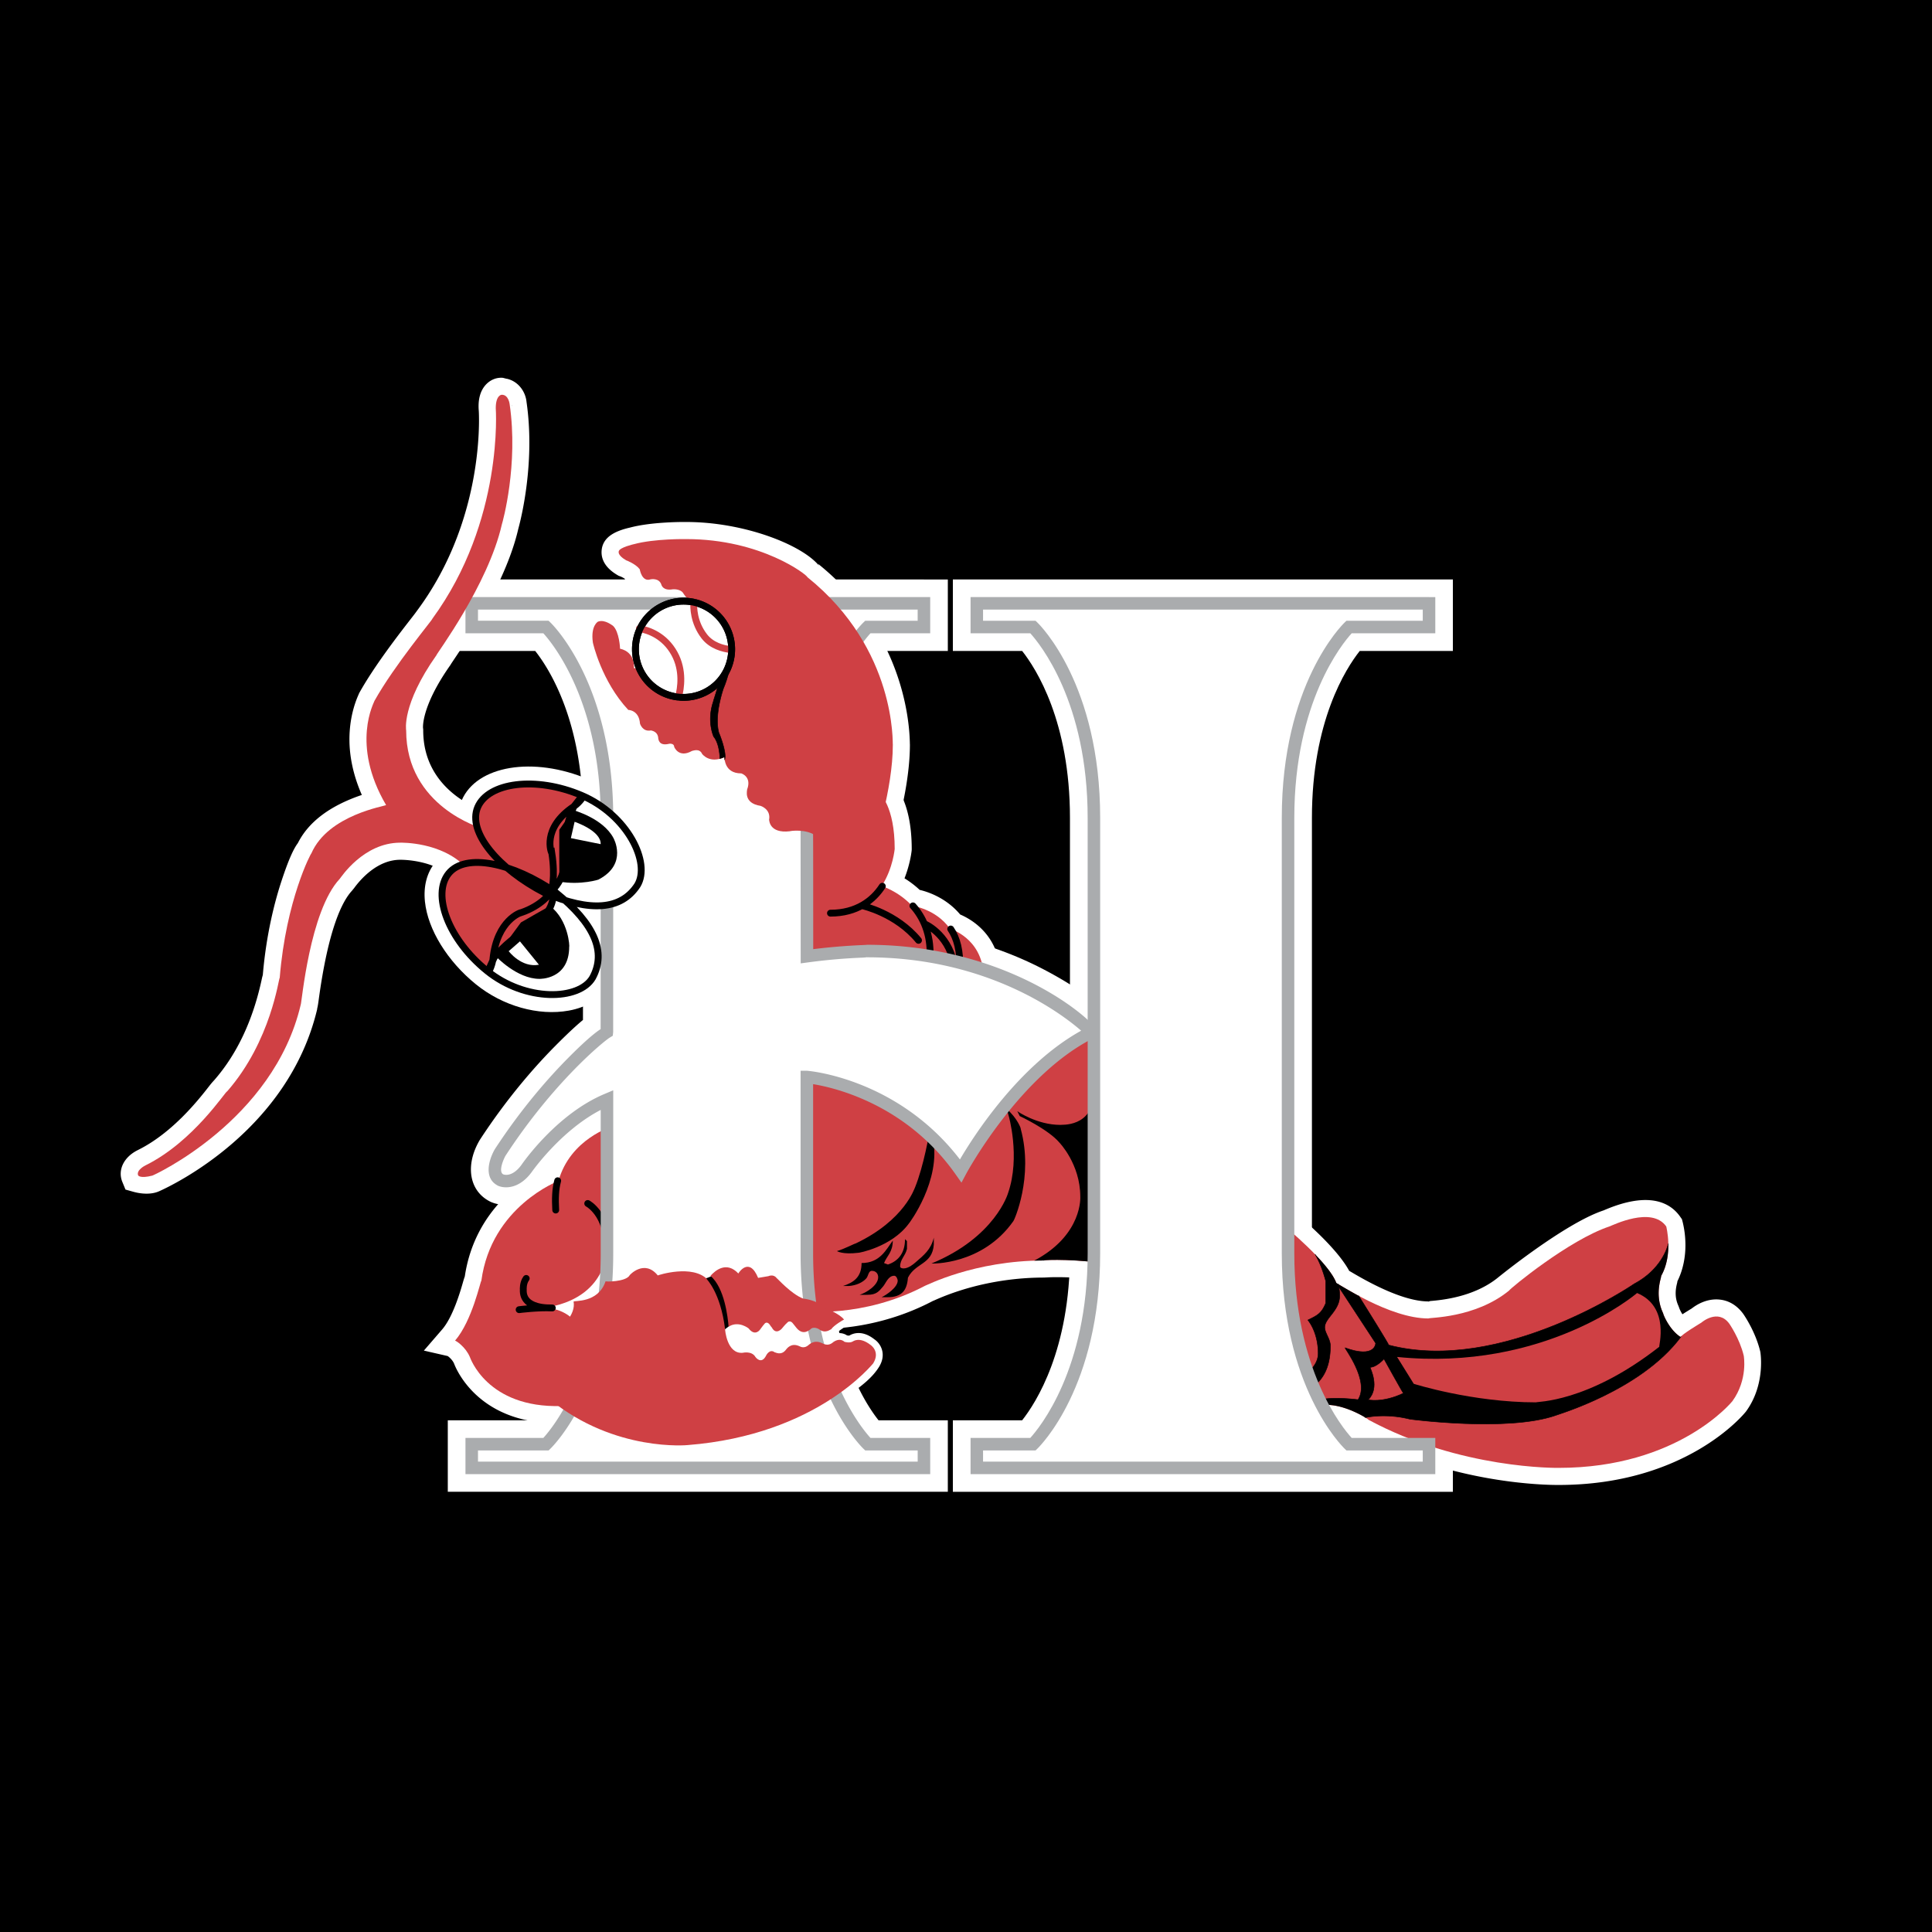 <svg xmlns="http://www.w3.org/2000/svg" width="2500" height="2500" viewBox="0 0 192.756 192.756"><path fill-rule="evenodd" clip-rule="evenodd" d="M0 0h192.756v192.756H0V0z"/><path d="M126.373 122.139l-.648 8.955 4.555 11.322 1.508-.48c.736-.232 1.85.119 2.697.508l-.01.035 1.246.674c9.178 4.951 18.734 5.01 19.793 5.002 12.629 0 18.41-6.99 18.648-7.287l.053-.068c1.977-2.725 1.412-5.932 1.412-5.932-.467-1.977-1.58-3.605-1.705-3.783-.771-1.053-1.689-1.354-2.326-1.422-1.348-.15-2.406.568-2.812.885-.361.219-.646.398-.928.578a3.541 3.541 0 0 1-.297-.566l-.094-.258a2.941 2.941 0 0 1-.283-1.275c0-.455.096-.832.156-1.07.006-.027.01-.096.02-.133.605-1.219.797-2.506.797-3.57a9.728 9.728 0 0 0-.27-2.314l-.078-.299-.176-.25c-.957-1.369-3.049-2.596-7.559-.664l-.109.045c-3.877 1.291-10.484 6.672-10.484 6.672-2.422 1.98-5.676 2.264-6.744 2.357-.1.008-.148.045-.238.061 0-.002.016-.018.016-.018-2.723 0-6.492-2.221-7.73-2.951-.064-.037-.113-.062-.172-.098-1.256-2.326-4.713-5.238-5.457-5.85l-2.543-2.078-.238 3.272zM107.123 100.832l-29.65 4.084 1.039 27.4 1.431.184c.262.035 6.505.787 13.136-2.707l.071-.025c3.274-1.486 7.182-2.305 11.006-2.305l.449-.023s-.012.008 0 0c.736-.037 3.428-.057 6.07.418l2.111.379-1.355-26.613-4.018-.832-.29.04zM87.394 77.542l-12.602 2.951 3.05 18.594s7.73-1.494 8.209-1.588c4.295.498 11.054 1.299 11.691 1.42l2.117.406-.031-2.137c-.172-3.887-2.854-5.446-4.031-5.949-1.365-1.624-3.138-2.245-4.042-2.455a9.45 9.45 0 0 0-1.512-1.153c.485-1.237.663-2.328.707-2.721l.011-.095.002-.113c0-4.822-1.741-6.519-2.09-6.809l-.653-.544-.826.193zM60.579 110.76c-.195.057-4.496 1.416-6.185 5.797-1.911.932-7.018 4.031-8.021 10.797-.063.17-.114.336-.153.473-.276.971-1.014 3.547-2.111 4.818l-1.819 2.105 2.377.543c.104.07.471.363.642.764.215.58 2.543 6.168 10.749 5.928l1.458-.043 1.386-11.025-.218-.205c2.251-1.412 3.171-3.439 3.448-4.939l.914-.344-.333-15.295-2.134.626z" fill-rule="evenodd" clip-rule="evenodd" fill="#fff"/><path d="M142.57 57.813H95.067v7.133h6.913c1.396 1.768 4.77 7.032 4.77 16.657v43.442c0 9.625-3.373 14.889-4.77 16.658h-6.913v7.133h49.888v-7.133h-9.293c-1.398-1.77-4.771-7.033-4.771-16.658V81.603c0-9.625 3.373-14.89 4.771-16.657h9.293v-7.133h-2.385z" fill-rule="evenodd" clip-rule="evenodd" fill="#fff"/><path d="M80.496 107.455c.097 0 9.312.779 15.351 9.352 0 0 5.358-10.033 13.053-13.834.193 0-7.891-8.083-22.404-8.083 0 .039-2.419.032-5.99.514 0-7.68-.011-13.831-.011-13.8 0-13.197 6.077-19.044 6.077-19.044h5.605v-2.361H47.062v2.361h7.414s6.077 5.847 6.077 19.044c0 0-.006 10.62-.006 21.37 0-.096-5.416 3.994-10.662 12.033 0 0-1.158 2.02 0 2.693-.064 0 1.282.705 2.629-1.09 0 0 3.349-4.918 8.04-6.891v15.326c0 13.195-6.077 19.043-6.077 19.043h-7.414v2.361h45.116v-2.361h-5.605s-6.077-5.848-6.077-19.043v-17.574l-.001-.016z" fill-rule="evenodd" clip-rule="evenodd"/><path d="M92.178 57.813H44.676v7.133h8.722c1.397 1.768 4.77 7.032 4.77 16.657l-.005 20.159c-.691.57-1.569 1.387-2.721 2.547-1.889 1.9-4.733 5.07-7.554 9.393l-.038.059-.034.061c-.56.973-.832 1.957-.832 2.854 0 1.309.581 2.434 1.701 3.088l.102.059.153.078c1.13.518 3.559.709 5.484-1.857l.028-.044.031-.045c.021-.029 1.484-2.105 3.685-3.938v11.027c0 9.625-3.373 14.889-4.77 16.658h-8.722v7.133h49.888v-7.133h-6.912c-1.397-1.77-4.771-7.033-4.771-16.658v-14.67c2.854.822 7.529 2.857 11.016 7.805l2.227 3.16 1.828-3.408c.051-.094 5.105-9.412 12.006-12.818l1.328-.656.004-1.486c0-2.256-4.967-5.104-7.104-6.223-3.691-1.937-9.758-4.245-17.689-4.245h-2.386v.136c-.368.024-.779.061-1.22.101l-.004-7.112-.003-2.949a9.567 9.567 0 0 0-.057-1.13l.055.055c0-9.625 3.373-14.89 4.771-16.657h6.912v-7.133h-2.387v-.001zm-31.362 47.999l1.279.672-2.466 1.037c-.441.184-.852.418-1.27.641a41.207 41.207 0 0 1 2.457-2.35zm22.66-43.229c-2.001 2.772-5.366 8.922-5.366 19.02l.013 16.528 2.703-.363c2.55-.346 4.492-.43 5.321-.467.138-.004.245-.031.37-.045l-.021.02c8.946 0 15.187 3.283 18.294 5.412-4.145 2.98-7.365 7.203-9.236 10.023-6.602-7.004-14.969-7.643-15.059-7.643H78.11v19.977c0 10.098 3.366 16.248 5.367 19.02H57.572c2.001-2.771 5.367-8.922 5.367-19.02v-18.916l-.007.004.007-24.528c0-10.099-3.365-16.25-5.367-19.021l25.904-.001z" fill-rule="evenodd" clip-rule="evenodd" fill="#fff"/><path d="M62.85 52.638c-1.651.374-2.533.993-2.773 1.952-.034.146-.06.319-.06.512 0 .648.297 1.513 1.579 2.27l.124.072.186.069a2.5 2.5 0 0 1 .423.226c.19.527.534 1.139 1.188 1.513.374.214.79.303 1.216.29.468.623 1.256 1.044 2.314.969.5.621 1.029.958 1.493 1.108l.782.482 1.106 1.073.438 2-.516 1.369-.937.709-1.498.41c-.346-.114-.566-.188-.814-.271a2581.57 2581.57 0 0 0-2.281-1.89 3.336 3.336 0 0 0-1.386-1.933c-.16-.881-.516-1.845-1.16-2.415l-.07-.063-.13-.087c-1.285-.905-2.321-.822-2.963-.592l-.222.079-.254.169c-.464.33-1.508 1.352-1.174 3.692l-.017-.241c0 .351.92 4.592 3.989 7.883l.505.542h.247l.025.128a2.643 2.643 0 0 0 1.945 1.841c.224.563.586.909.887 1.099.255.161.646.303 1.136.337.277.319.642.608 1.11.778.443.161 1.109.237 1.914-.035.583.48 1.258.779 2.01.791a2.946 2.946 0 0 0 1.628 1.214c-.019.151-.035.3-.035.444 0 1.356.844 2.356 2.224 2.773l.019.138c.179 1.382 1.321 2.888 3.95 2.583l.397-.047c.34-.011.814.035 1.031.205l.108.085.121.067c.33.182 1.003.412 1.812-.098.993-.625 1.646-.757 1.997-.777.257.053.956.242 1.133.771l.008.016 1.658 5.192 1.655-5.433c1.218-3.967 1.863-7.535 1.863-10.319l-.005-.093-.001-.064c-.046-2.503-.843-11.191-9.153-17.875l.085.176c-1.709-2.088-7.483-4.352-13.232-4.352-.112-.002-3.374-.042-5.625.558zm-.059.013l.059-.013.019-.005-.078.018zM74.329 125.73c-.261.051-.512.209-.734.395a2.116 2.116 0 0 0-1.972-.209c-.39.154-.815.467-1.144.805-.6-.363-1.359-.555-2.277-.562a9.383 9.383 0 0 0-2.421.346c-.744-.668-1.635-.861-2.541-.422-.299.148-.88.5-1.031.957l.019-.133.019-.027c-.208.211-1.312.338-1.683.293l-.552-.068-.235.508c-.402 1.205-1.41 1.447-2.343 1.525-.587.049-.885.293-.885.729v.061l.011.061c.288 1.605-3.46 3.9-5.321 4.76l-.531.248.163.562c.632 2.18 3.467 4.52 3.587 4.619 6.702 5.441 14.241 4.773 14.547 4.566l-.381.117.471-.037.166-.018a35.032 35.032 0 0 0 4.656-.756c1.48-.34 2.766-.723 3.931-1.174.967-.371 2.104-.83 3.192-1.402l2.533-1.5 1.072-.742.36-.27c.938-.695 2.001-1.484 2.677-2.553.816-1.291.182-2.371-.444-2.785-1.248-.979-2.187-.574-2.53-.355a.339.339 0 0 1 .043-.021.692.692 0 0 1-.252-.018 1.354 1.354 0 0 0-1.088-.182l.083-.049c.122-.176.783-.613.986-.717l.713-.354-.429-.662c-.477-.674-1.758-1.225-2.217-1.406-.796-.709-1.864-.912-2.208-.953-.805-.314-1.805-1.311-2.185-1.693l-.667-.375.553.283c-.446-.617-1.18-.646-1.673-.412l.177-.055-.538.09c-.551-.958-1.198-1.108-1.677-1.015zM57.9 129.744l.011.121c-.006-.041-.004-.08-.011-.121zm17.357 2.535l-.002.002.002-.002zm3.259.725l.254-.291.181.225c.428.506.947.695 1.474.607-.043.031-.091.043-.134.078-.046.039-.144.105-.154.113l-.169-.074c-.758-.32-1.521-.129-2.042.518-.141.189-.155.186-.321.123 0 0-.079.004-.112.004-.245-.127-.501-.215-.759-.152-.527.127-.805.592-.884.746-.475-.691-1.413-.711-1.91-.59l.099-.018a.515.515 0 0 1-.424-.133c-.304-.266-.471-.836-.543-1.213.479-.283.942-.064 1.197.129l-.125-.125c.436.568.891.682 1.197.678.604-.01.955-.459 1.02-.549-.002 0 .066-.088.14-.186.022.021.046.047.069.064.264.35.563.52.795.547.624.073 1.068-.403 1.151-.501zM49.002 81.129l-.507-.15c-.256-.074-6.271-1.92-6.271-8.104v-.091l-.019-.162c-.002-.021-.188-2.136 2.727-6.266l.012-.017.075-.128.254-.381c3.46-5.114 5.626-9.516 6.442-13.086.181-.651 1.098-4.193 1.098-8.592 0-1.295-.08-2.666-.282-4.056-.097-.989-.767-1.976-1.839-2.277-.061-.024-.129-.022-.192-.041-.159-.031-.299-.095-.475-.091h-.043l.001.001a2 2 0 0 0-.787.17c-.448.197-1.449.847-1.449 2.674 0 .094.002.19.008.291l.001.029.007.065c.002.02.027.38.027 1.014 0 2.854-.515 11.249-6.03 18.792l-.361.493-.269.35c-1.211 1.557-3.735 4.795-5.26 7.525l-.039.069-.072.171c-.371.832-.896 2.377-.896 4.439 0 1.572.323 3.453 1.237 5.542-3.148 1.065-5.306 2.665-6.382 4.803-.45.599-.953 1.717-1.644 3.818-.658 2.003-1.506 5.245-1.852 9.333-.035.125-.07.256-.086.334-.871 4.131-2.475 7.553-4.767 10.174l.004-.002c-.164.17-.323.357-.495.58-.993 1.275-3.63 4.666-7.121 6.389l.008-.002c-1.404.682-2.046 1.988-1.561 3.174l.316.771.803.225c.448.125 1.597.371 2.563-.061 1.314-.586 12.915-6.072 15.771-18.213l-.026.047c.063-.23.105-.482.154-.844.965-7.165 2.355-9.932 3.352-10.992-.039.042.197-.245.197-.245.618-.849 2.303-2.821 4.599-2.821.169-.003 3.445-.017 5.298 1.911l.257.269c.08.123.706 1.104.706 1.104l1.056.024 7.909-.505-6.157-7.454zm2.092-40.638l-.011.017c-.009-.039-.021-.068-.029-.105l.04.088z" fill-rule="evenodd" clip-rule="evenodd" fill="#fff"/><path d="M58.019 79.353c-4.591-1.947-9.312-1.28-10.359 1.186-1.047 2.467 2.056 6.148 6.691 8.546 4.591 1.949 7.621 1.693 9.236-.756 1.375-2.235-.978-7.026-5.568-8.976z" fill-rule="evenodd" clip-rule="evenodd" fill="#fff"/><path d="M46.06 79.86c-1.412 3.327 1.669 7.754 7.492 10.767l.059.03.061.027c5.415 2.298 9.239 1.827 11.365-1.399.771-1.25.879-2.859.332-4.573-.938-2.944-3.495-5.61-6.671-6.958-5.487-2.328-11.156-1.383-12.638 2.106zm3.13 1.73c0-.14.023-.263.069-.372.535-1.261 4.165-1.927 8.082-.265 2.717 1.153 4.24 3.314 4.718 4.814.132.411.183.755.183 1.03 0 .286-.056.495-.134.622-.368.556-1.577 2.379-7.014.09-3.899-2.032-5.904-4.616-5.904-5.919z" fill-rule="evenodd" clip-rule="evenodd" fill="#fff"/><path d="M48.575 96.852c-3.876-3.138-5.503-7.621-3.817-9.703s6.393-1.07 10.687 1.896c3.876 3.139 5.074 5.934 3.669 8.51-1.327 2.263-6.663 2.435-10.539-.703z" fill-rule="evenodd" clip-rule="evenodd" fill="#fff"/><path d="M43.409 86.057c-.824 1.016-1.174 2.369-1.011 3.913.292 2.775 2.24 5.93 5.084 8.234 2.682 2.172 6.236 3.176 9.275 2.623 1.771-.322 3.14-1.172 3.855-2.393 1.877-3.439.497-7.038-4.074-10.738l-.052-.042-.054-.038c-5.394-3.727-10.75-4.368-13.023-1.559zm2.444 3.549c-.063-.599.028-1.083.255-1.363.764-.943 4.287-.554 8.302 2.203 2.875 2.344 3.53 3.976 3.53 5.02 0 .612-.224 1.022-.352 1.257-.12.203-.586.527-1.454.686-1.549.281-4.171-.049-6.466-1.907v.001c-2.122-1.72-3.619-4.033-3.815-5.897z" fill-rule="evenodd" clip-rule="evenodd" fill="#fff"/><path d="M128.076 122.26s4.539 3.715 5.262 5.777c.205 0 5.26 3.506 9.18 3.506 0-.102 4.641 0 8.043-2.783.104-.207 5.984-5.055 10.006-6.396.311-.104 4.23-2.062 5.674 0 0 0 .723 2.787-.516 4.953.102 0-.723 1.752.207 3.713 0 .104.617 1.65 1.752 2.371 0-.205 2.062-1.443 2.062-1.443s1.65-1.443 2.785.104c0 0 1.037 1.482 1.443 3.197 0 0 .438 2.375-1.135 4.539 0 0-5.363 6.652-17.326 6.652-.104 0-9.799.154-18.979-4.797.104 0-2.992-2.062-5.262-1.342l-3.816-9.488.62-8.563z" fill-rule="evenodd" clip-rule="evenodd" fill="#cf4044"/><path d="M131.213 125.152c.465.797.789 1.666 1.055 2.652v2.217c-.438 1.07-.9 1.242-1.777 1.68.584.756 1.023 1.924 1.023 3.336 0 .9-.635 1.697-1.492 2.162l.574 1.426c1.338-.797 2.135-2.115 2.135-4.342 0-.705-.561-1.291-.561-1.852 0-.926 1.486-1.656 1.486-3.141a5 5 0 0 0-.129-1.162.742.742 0 0 0-.189-.092c-.285-.813-1.164-1.886-2.125-2.884z" fill-rule="evenodd" clip-rule="evenodd"/><path d="M131.213 125.152c.465.797.789 1.666 1.055 2.652v2.217c-.438 1.07-.9 1.242-1.777 1.68.584.756 1.023 1.924 1.023 3.336 0 .9-.635 1.697-1.492 2.162m.574 1.426c1.338-.797 2.135-2.115 2.135-4.342 0-.705-.561-1.291-.561-1.852 0-.926 1.486-1.656 1.486-3.141a5 5 0 0 0-.129-1.162" fill="none" stroke="#000" stroke-width=".052" stroke-linecap="round" stroke-miterlimit="2.613"/><path d="M133.553 128.369l3.697 5.639s0 1.572-3.051.463c-.094 0 2.496 3.33 1.293 5.178 0 0-2.68-.371-4.16.092 0-.074-.121-.027-.266.055l.207.516c1.801-.57 4.121.607 4.951 1.119.842-.166 2.455-.338 4.445.16 0 0 9.707 1.293 14.516-.369.186-.094 8.506-2.496 12.484-7.801l.012-.02c-1.133-.723-1.75-2.268-1.75-2.371-.93-1.961-.105-3.713-.207-3.713.605-1.059.742-2.266.725-3.223-.102.416-.74 2.582-3.404 3.998 0 0-13.221 9.061-24.5 6.102.072 0-2.121-3.523-2.986-4.906-1.232-.662-2.09-1.219-2.213-1.248l-.023.016.23.313zm34.133 5.024l.027-.049a.106.106 0 0 0-.027.049z" fill-rule="evenodd" clip-rule="evenodd"/><path d="M133.553 128.369l3.697 5.639s0 1.572-3.051.463c-.094 0 2.496 3.33 1.293 5.178 0 0-2.68-.371-4.16.092 0-.074-.121-.027-.266.055m5.159 1.634c.842-.166 2.455-.338 4.445.16 0 0 9.707 1.293 14.516-.369.186-.094 8.506-2.496 12.484-7.801l.012-.02m.004-.007l.027-.049m-1.264-9.25c-.102.416-.74 2.582-3.404 3.998 0 0-13.221 9.061-24.5 6.102.072 0-2.121-3.523-2.986-4.906m-2.213-1.249l-.023.016.23.314" fill="none" stroke="#000" stroke-width=".052" stroke-linecap="round" stroke-miterlimit="2.613"/><path d="M138.082 135.58s-.74.834-1.387.834c0 .092 1.018 2.033-.186 3.234-.092 0 1.387.369 3.514-.648 0 .094-1.941-3.42-1.941-3.42z" fill-rule="evenodd" clip-rule="evenodd" fill="#cf4044"/><path d="M138.082 135.58s-.74.834-1.387.834c0 .092 1.018 2.033-.186 3.234-.092 0 1.387.369 3.514-.648 0 .094-1.941-3.42-1.941-3.42" fill="none" stroke="#000" stroke-width=".052" stroke-linecap="round" stroke-miterlimit="2.613"/><path d="M80.163 130.811s5.894.756 12.124-2.527c.084 0 4.885-2.525 11.873-2.525.084-.084 3.535-.168 6.818.422l-1.178-23.156-2.441-.506-28.123 3.873.927 24.419z" fill-rule="evenodd" clip-rule="evenodd" fill="#cf4044"/><path d="M92.729 112.961s-.558 3.371-1.445 5.527c-.032 0-.99 3.24-5.929 5.58-.032-.031-1.101.533-1.854.754 0 0 .56.365 2.143.168 0 .025 3.288-.561 5.017-2.896.024 0 3.287-4.336 2.411-8.523l-.343-.61zM89.077 123.773c-.657.877-1.267 2.24-3.117 2.24 0 1.438-.828 1.949-1.851 2.291h.585c.706-.051 1.388-.342 1.753-.781.195-.242.195-.73.536-.73.414 0 .633.293.633.633 0 .828-1.218 1.561-1.851 1.756.366.021.487 0 .779 0 .901 0 1.145-.342 1.559-.828.292-.342.511-1.072 1.12-1.072.219 0 .341.365.341.486 0 .682-1.145 1.436-1.607 1.656h.584c1.461 0 1.948-.705 2.045-1.947.755-1.51 2.436-1.291 2.581-3.312v-.682c-.292 1.191-.974 1.729-1.85 2.484-.195.168-.682.584-1.169.584-.146 0-.341-.049-.341-.195 0-.73.512-1.021.682-1.754v-.779l-.195-.195c0 1.316-.608 2.168-1.704 2.533l-.39-.146c.316-.777.876-1.07.876-2.289v.047h.001zM100.619 111.258s1.219 4.139-.049 7.791c0 0-1.266 4.385-7.646 7.016 0 0 5.066.193 8.183-4.238.049 0 2.045-4.385.73-9.205.049 0-.342-1.072-1.412-1.996.001-.05.194.632.194.632z" fill-rule="evenodd" clip-rule="evenodd"/><path d="M103.188 125.773c4.881-2.58 4.592-6.432 4.592-6.383 0-3.264-2.094-5.406-2.094-5.406-1.121-1.316-3.945-2.631-3.945-2.631l-.244-.486s1.949 1.363 4.287 1.363c0-.047 3.359.342 3.359-3.361.057-.055.539-.158.943-.236l.893 17.547c-3.283-.59-6.734-.506-6.818-.422-.331 0-.653.006-.973.015z" fill-rule="evenodd" clip-rule="evenodd"/><path d="M87.949 88.393s1.657.5 3.038 1.971c0 0 2.389.302 3.789 2.298 0 0 3.189.903 3.353 4.597 0-.082-12.14-1.486-12.14-1.486l-6.747 1.306-2.508-15.294 11.052-2.587s1.478 1.231 1.478 5.5c0-.045-.15 1.913-1.281 3.676l-.034.019z" fill-rule="evenodd" clip-rule="evenodd" fill="#cf4044"/><path d="M86.057 90.37s3.366.738 5.583 3.447m.576-1.662s2.325.95 2.942 3.907m-4.074-5.683c.991 1.101 1.807 2.797 1.705 5.08m2.065-2.772c.619.911.967 2.202.891 3.921m-7.715-8.189c-.921 1.413-2.554 2.688-5.175 2.688" fill="none" stroke="#000" stroke-width=".682" stroke-linecap="round" stroke-miterlimit="2.613"/><path d="M61.319 124.256l-.78.293c0-.051.195 5.016-6.283 5.941 0 0 1.607-.098 2.849 1.072 0 0-1.096 8.693-1.096 8.719-7.477.219-9.132-4.92-9.132-4.896-.438-1.023-1.387-1.627-1.477-1.627 1.72-1.992 2.534-5.977 2.625-5.977.996-7.422 7.694-9.957 7.694-9.957 1.179-4.209 5.34-5.432 5.34-5.432l.26 11.864z" fill-rule="evenodd" clip-rule="evenodd" fill="#cf4044"/><path d="M55.641 117.801c-.237.846-.257 1.818-.197 2.926m-3.651 9.939s1.875-.244 3.312-.172m-.122 0c-.024-.023-2.873.172-2.775-1.826 0-.023-.049-.656.292-1.119m6.136-7.477s1.978 1.023 1.978 4.48" fill="none" stroke="#000" stroke-width=".682" stroke-linecap="round" stroke-miterlimit="2.613"/><path d="M80.499 107.453c.098 0 9.312.779 15.352 9.352 0 0 5.359-10.033 13.054-13.832.193 0-7.891-8.086-22.405-8.086 0 .039-2.42.032-5.99.515 0-7.681-.011-13.833-.011-13.801 0-13.197 6.078-19.044 6.078-19.044h5.606v-2.362h-45.12v2.362h7.415s6.078 5.847 6.078 19.044c0 0-.006 10.62-.006 21.372 0-.098-5.416 3.994-10.663 12.033 0 0-1.158 2.018 0 2.691-.064 0 1.282.705 2.628-1.09 0 0 3.349-4.916 8.041-6.889v15.324c0 13.197-6.078 19.045-6.078 19.045h-7.415v2.361h45.118v-2.361h-5.606s-6.078-5.848-6.078-19.045v-17.576l.002-.013z" fill-rule="evenodd" clip-rule="evenodd" fill="#fff"/><path d="M92.182 59.571H46.439v3.611h7.769c.918 1.009 5.723 6.836 5.723 18.418l-.006 21.075c-1.036.668-2.609 2.244-3.233 2.871-1.831 1.844-4.588 4.92-7.328 9.117-.307.535-.614 1.314-.614 2.043 0 .607.215 1.178.824 1.531l.099.059c.652.297 2.089.357 3.343-1.314.045-.066 2.912-4.17 6.916-6.244v14.305c0 11.582-4.804 17.41-5.723 18.42H46.44v3.611h46.367v-3.611h-5.959c-.919-1.01-5.723-6.838-5.723-18.42v-16.877c2.154.352 9.292 2.008 14.216 8.998l.584.828.479-.895c.053-.098 5.356-9.9 12.778-13.566l.348-.172.004-.391c0-.793-8.518-8.707-23.032-8.707h-.016l-.084.012-.374.018c-.789.034-2.567.121-4.892.406l-.005-9.07c-.003-2.4-.006-3.551-.093-4.113l.087.086c0-11.583 4.804-17.41 5.723-18.418h5.959v-3.611h-.625zm-.626 1.248v1.113h-5.232l-.182.175c-.255.246-6.269 6.184-6.269 19.494l.012 14.515.707-.095a57.745 57.745 0 0 1 5.487-.479c.145-.007.292-.02.432-.042l-.011.011c12.042 0 19.436 5.637 21.366 7.321-6.188 3.432-10.684 10.441-12.094 12.846-6.258-8.152-15.185-8.85-15.273-8.85h-.625v18.215c0 13.309 6.014 19.248 6.269 19.494l.182.176h5.232v1.111H47.689v-1.111h7.042l.182-.176c.255-.246 6.269-6.186 6.269-19.494v-16.264l-.866.365c-4.807 2.02-8.174 6.904-8.315 7.111-.951 1.268-1.772.92-1.806.904-.498-.297.068-1.553.236-1.846 4.815-7.377 9.817-11.436 10.404-11.791l.301-.184.04-.367.006-21.371c0-13.311-6.013-19.249-6.269-19.495l-.182-.175h-7.042v-1.113c1.197.002 42.67.002 43.867.002z" fill-rule="evenodd" clip-rule="evenodd" fill="#aaacae"/><path d="M128.508 81.601c0-13.197 6.078-19.044 6.078-19.044h7.988v-2.362H97.457v2.362h5.605s6.076 5.847 6.076 19.044v43.442c0 13.197-6.076 19.045-6.076 19.045h-5.605v2.361h45.117v-2.361h-7.988s-6.078-5.848-6.078-19.045V81.601z" fill-rule="evenodd" clip-rule="evenodd" fill="#fff"/><path d="M142.574 59.571H96.833v3.611h5.958c.92 1.009 5.725 6.836 5.725 18.418v43.442c0 11.582-4.805 17.41-5.725 18.42h-5.958v3.611H143.2v-3.611h-8.342c-.92-1.008-5.725-6.838-5.725-18.42V81.601c0-11.583 4.805-17.41 5.725-18.418h8.342v-3.611h-.626v-.001zm-.625 1.248v1.113h-7.615l-.18.175c-.256.246-6.27 6.184-6.27 19.494v43.442c0 13.309 6.014 19.248 6.27 19.494l.18.176h7.615v1.111H98.08v-1.111h5.234l.182-.176c.256-.246 6.268-6.186 6.268-19.494V81.601c0-13.31-6.012-19.248-6.268-19.494l-.182-.175H98.08v-1.113h43.869z" fill-rule="evenodd" clip-rule="evenodd" fill="#aaacae"/><path d="M63.243 54.292s-1.413.316-1.51.706c.024 0-.219.341.73.901.024 0 .974.365 1.364.9 0-.024.194 1.315 1.096.998.024 0 .852-.17 1.071.561 0-.024.122.609 1.12.438 0 0 .706-.073 1.023.342 0-.024.414.803 1.096.901l1.145.707 1.608 1.559.657 2.995-.869 2.302-1.591 1.205-2.313.633-1.607-.536-2.557-2.118-.463-.146s.195-1.559-1.388-1.924c.024 0-.073-1.729-.707-2.289 0 .025-.779-.658-1.461-.414 0-.024-.779.39-.536 2.095 0 .023.853 3.848 3.532 6.721 0 0 1.072 0 1.169 1.363 0 0 .244.853 1.096.683.048.024.706.073.73.828.024 0 .024.756 1.047.512.049-.025.536-.073.536.292 0 0 .438 1.169 1.778.414.073 0 .754-.316 1.022.316.024 0 .706.974 2.191.317.073-.024-.073 1.607 1.705 1.607 0 0 1.071.317.584 1.607.024.048-.414 1.363 1.339 1.632 0 0 1.047.316.853 1.388.024 0-.024 1.388 2.07 1.145 0-.024 1.656-.292 2.679.511 0 .025 1.534-1.095 3.092-1.095-.024 0 2.094.219 2.655 1.972-.024 0 1.85-5.504 1.85-10.033-.048.049.439-9.496-8.523-16.705 0-.196-4.578-3.799-12.078-3.799.001-.003-3.189-.053-5.235.508z" fill-rule="evenodd" clip-rule="evenodd" fill="#cf4044"/><path d="M72.923 64.78s.218 1.602-.75 3.917c0 0-.927 2.61-.463 4.379 0 0 .835 1.963.592 2.728-.026-.155-.03-.258-.049-.251a2.793 2.793 0 0 1-.421.15c-.023-.538-.133-1.619-.626-2.205 0 0-.716-1.517-.042-3.495-.031 0 .488-1.37.705-2.647l.775-2.056-.033-.151.312-.369z" fill-rule="evenodd" clip-rule="evenodd"/><path d="M72.923 64.78s.218 1.602-.75 3.917c0 0-.927 2.61-.463 4.379 0 0 .835 1.963.592 2.728m-.47-.102c-.023-.538-.133-1.619-.626-2.205 0 0-.716-1.517-.042-3.495-.031 0 .488-1.37.705-2.647m.741-2.207l.313-.369" fill="none" stroke="#000" stroke-width=".052" stroke-linecap="round" stroke-miterlimit="2.613"/><path d="M68.128 59.977a4.8 4.8 0 1 1 0 9.599 4.8 4.8 0 0 1 0-9.599z" fill-rule="evenodd" clip-rule="evenodd" fill="#fff"/><path d="M68.128 59.977a4.8 4.8 0 1 1 0 9.599 4.8 4.8 0 0 1 0-9.599z" fill="none" stroke="#000" stroke-width=".682" stroke-miterlimit="2.613"/><path d="M69.221 60.101c-.031.484-.028 1.996 1.045 3.384.726.941 1.87 1.238 2.661 1.327m-9.132-2.1c.922.165 2.504.708 3.489 2.488.933 1.686.644 3.482.41 4.354" fill="none" stroke="#cf4044" stroke-width=".682" stroke-linecap="round" stroke-miterlimit="2.613"/><path d="M68.128 59.977a4.8 4.8 0 1 1 0 9.599 4.8 4.8 0 0 1 0-9.599z" fill="none" stroke="#000" stroke-width=".682" stroke-miterlimit="2.613"/><path d="M73.129 131.939c-.316.377-.739.611-1.1.916-.737-.734-1.336-1.781-1.936-2.641-.487-.695-1.597-1.842-1.508-2.758.724.471 1.968.154 2.606-.26.928.781 1.854 1.152 2.196 2.461.106.404.33 2.049-.177 2.086.006.076-.02.105-.082.127v.069h.001z" fill-rule="evenodd" clip-rule="evenodd"/><path d="M86.864 134.191c-1.12-.877-1.753-.365-1.802-.34-.316.17-.803.023-.803.023-.536-.463-1.097.025-1.121.025-.585.535-1.12.072-1.144.098-.804-.367-1.267.17-1.292.17-.536.486-.925.121-.999.121-.803-.34-1.217.293-1.266.342-.487.68-1.096.268-1.145.291-.512-.389-.853.316-.853.316-.487.975-1.072.146-1.072.146-.365-.633-1.266-.414-1.266-.414-1.561.145-1.771-2.285-1.754-2.332h-.003c-.443-3.695-1.876-5.064-1.876-5.064l.123.096.003-.006c-1.511-1.557-4.942-.438-4.967-.412-1.339-1.656-2.825-.025-2.801-.025-.365.684-2.473.666-2.405.6-.748 2.242-3.193 1.9-3.193 2.037.476 2.65-5.705 5.502-5.705 5.502.58 2.002 3.364 4.281 3.364 4.281 6.479 5.26 13.784 4.529 13.735 4.529 12.956-1.023 18.484-8.182 18.484-8.133.757-1.192-.242-1.851-.242-1.851z" fill-rule="evenodd" clip-rule="evenodd" fill="#cf4044"/><path d="M72.691 132.363c1.017-.645 2.02.193 1.998.172.632.828 1.12.146 1.12.146s.389-.537.414-.537c.268-.414.56 0 .56 0s.195.293.219.293c.415.805.999.121.999.121s.438-.533.487-.533c.316-.416.609 0 .609 0l.389.486c.682.803 1.314.121 1.339.146.317-.391.876-.049.876-.049.658.512 1.145 0 1.218.023.243-.389 1.29-1 1.29-.973-.413-.586-1.972-1.195-1.972-1.195-.73-.779-2.094-.9-2.094-.9-1.193-.438-2.606-2.045-2.655-2.045-.316-.438-.828-.195-.828-.195s-.999.172-1.022.172c-.901-2.191-1.973-.463-1.973-.439-1.168-1.24-2.281-.334-2.785.238 1.403 1.169 1.739 4.14 1.811 5.069zM14.513 116.27s-.949.463-.73.998c0 0 .171.34 1.413.023.024.025 12.079-5.455 14.806-17.045.098-.098.877-9.353 3.896-12.567.098-.099 2.338-3.605 6.04-3.605.098 0 4.091-.097 6.526 2.435.195 0 .682.877.682.877l4.579-.292-3.701-4.482s-7.501-2.142-7.501-9.741c0 0-.486-2.532 3.021-7.501-.098 0 5.162-7.013 6.526-13.052.097-.293 1.656-5.942.779-11.982 0 0-.097-.974-.804-.95 0 0-.583.025-.583 1.34 0 0 .822 11.229-6.321 20.998.104 0-3.782 4.623-5.778 8.195 0 .105-2.416 4.308 1.155 10.399 0 .105-5.777.946-7.458 4.833 0-.105-2.521 4.622-3.152 12.396-.105 0-.84 6.303-5.252 11.348-.107-.104-3.335 5-8.143 7.375z" fill-rule="evenodd" clip-rule="evenodd" fill="#cf4044"/><path d="M58.019 79.353c-4.591-1.947-9.312-1.28-10.359 1.186-1.047 2.467 2.056 6.148 6.691 8.546 4.59 1.949 7.621 1.693 9.236-.756 1.375-2.235-.978-7.026-5.568-8.976z" fill-rule="evenodd" clip-rule="evenodd" fill="#cf4044"/><path d="M54.993 88.937l.479-1.515-.08-2.949 1.354-3.428 1.312-1.675c4.564 1.959 6.9 6.73 5.529 8.958-1.484 2.251-4.164 2.647-8.15 1.186l-.444-.577z" fill-rule="evenodd" clip-rule="evenodd" fill="#fff"/><path d="M57.251 80.465s-1.054 2.271-.893 4.335c.155.084.224 2.775-1.341 4.084 0 0 .426-1.289.037-3.784-.043.025-1.059-2.461 2.197-4.635-.034.019.471-.287.972-1.023-.041-.019-.083-.036-.125-.054-.38.476-.847 1.077-.847 1.077z" fill-rule="evenodd" clip-rule="evenodd" fill="#cf4044"/><path d="M57.251 80.465s-1.054 2.271-.893 4.335c.155.084.224 2.775-1.341 4.084 0 0 .426-1.289.037-3.784-.043.025-1.059-2.461 2.197-4.635-.034.019.471-.287.972-1.023m-.124-.054c-.38.476-.847 1.078-.847 1.078" fill="none" stroke="#000" stroke-width=".682" stroke-miterlimit="2.613"/><path d="M57.185 80.825s2.961.796 4.013 2.774c0 0 1.48 2.578-1.443 4.133.065.02-1.816.594-3.926.23-.043.023-.028-5.176-.028-5.176l1.384-1.961z" fill-rule="evenodd" clip-rule="evenodd"/><path d="M48.577 96.85c-3.875-3.139-5.502-7.62-3.816-9.703 1.686-2.083 6.393-1.07 10.687 1.896 3.876 3.139 5.074 5.934 3.669 8.51-1.328 2.263-6.664 2.435-10.54-.703z" fill-rule="evenodd" clip-rule="evenodd" fill="#cf4044"/><path d="M48.596 96.865l.657-1.708 2.392-2.872 2.551-1.354.849-2.159c.135.088.269.179.402.271 3.876 3.139 5.074 5.934 3.669 8.51-1.325 2.259-6.644 2.433-10.52-.688z" fill-rule="evenodd" clip-rule="evenodd" fill="#fff"/><path d="M49.315 95.511c.409-.498 1.709-1.975 3.276-2.657 0 0 2.85-1.543 2.6-3.986l-.079-.053c-.222.352-1.091 1.538-3.105 2.237 0-.049-2.436.73-2.825 4.626 0-.038-.03.534-.431 1.307l-.079-.062.643-1.412z" fill-rule="evenodd" clip-rule="evenodd" fill="#cf4044"/><path d="M49.315 95.511c.409-.498 1.709-1.975 3.276-2.657 0 0 2.85-1.543 2.6-3.986m-.079-.053c-.222.352-1.091 1.538-3.105 2.237 0-.049-2.436.73-2.825 4.626 0-.038-.03.534-.431 1.307m-.079-.061l.643-1.413" fill="none" stroke="#000" stroke-width=".682" stroke-miterlimit="2.613"/><path d="M51.974 92.033l-2.49 3.389s2.094 2.24 4.334 2.24c0 0 2.971.1 2.971-3.213.049.048-.053-2.64-1.904-4.051 0-.049-2.911 1.635-2.911 1.635z" fill-rule="evenodd" clip-rule="evenodd"/><path d="M56.956 83.62l.373-1.629s2.655.884 2.6 2.23l-2.973-.601zM51.875 93.921l-1.122.978s1.262 1.682 3.017 1.353l-1.895-2.331z" fill-rule="evenodd" clip-rule="evenodd" fill="#fff"/><path d="M139.387 135.383l1.664 2.68s5.824 1.85 12.203 1.85c0-.092 5.084.094 12.295-5.547-.092 0 1.109-3.975-2.219-5.361-.092.091-9.244 7.856-23.943 6.378z" fill-rule="evenodd" clip-rule="evenodd" fill="#cf4044"/><path d="M175.373 146.402h-1.176v3.207h-.799v-3.207h-1.176v-.693h3.15v.693h.001zm5.338 3.207h-.797v-3.104h-.02l-1.131 3.104h-.77l-1.092-3.104h-.02v3.104h-.797v-3.9h1.381l.908 2.547h.02l.945-2.547h1.371v3.9h.002z" fill-rule="evenodd" clip-rule="evenodd"/><path d="M58.019 79.353c-4.591-1.947-9.312-1.28-10.359 1.186-1.047 2.467 2.056 6.148 6.691 8.546 4.59 1.949 7.621 1.693 9.236-.756 1.375-2.235-.978-7.026-5.568-8.976zM48.577 96.85c-3.875-3.139-5.502-7.62-3.816-9.703 1.686-2.083 6.393-1.07 10.687 1.896 3.876 3.139 5.074 5.934 3.669 8.51-1.328 2.263-6.664 2.435-10.54-.703z" fill="none" stroke="#000" stroke-width=".683" stroke-miterlimit="2.613"/></svg>